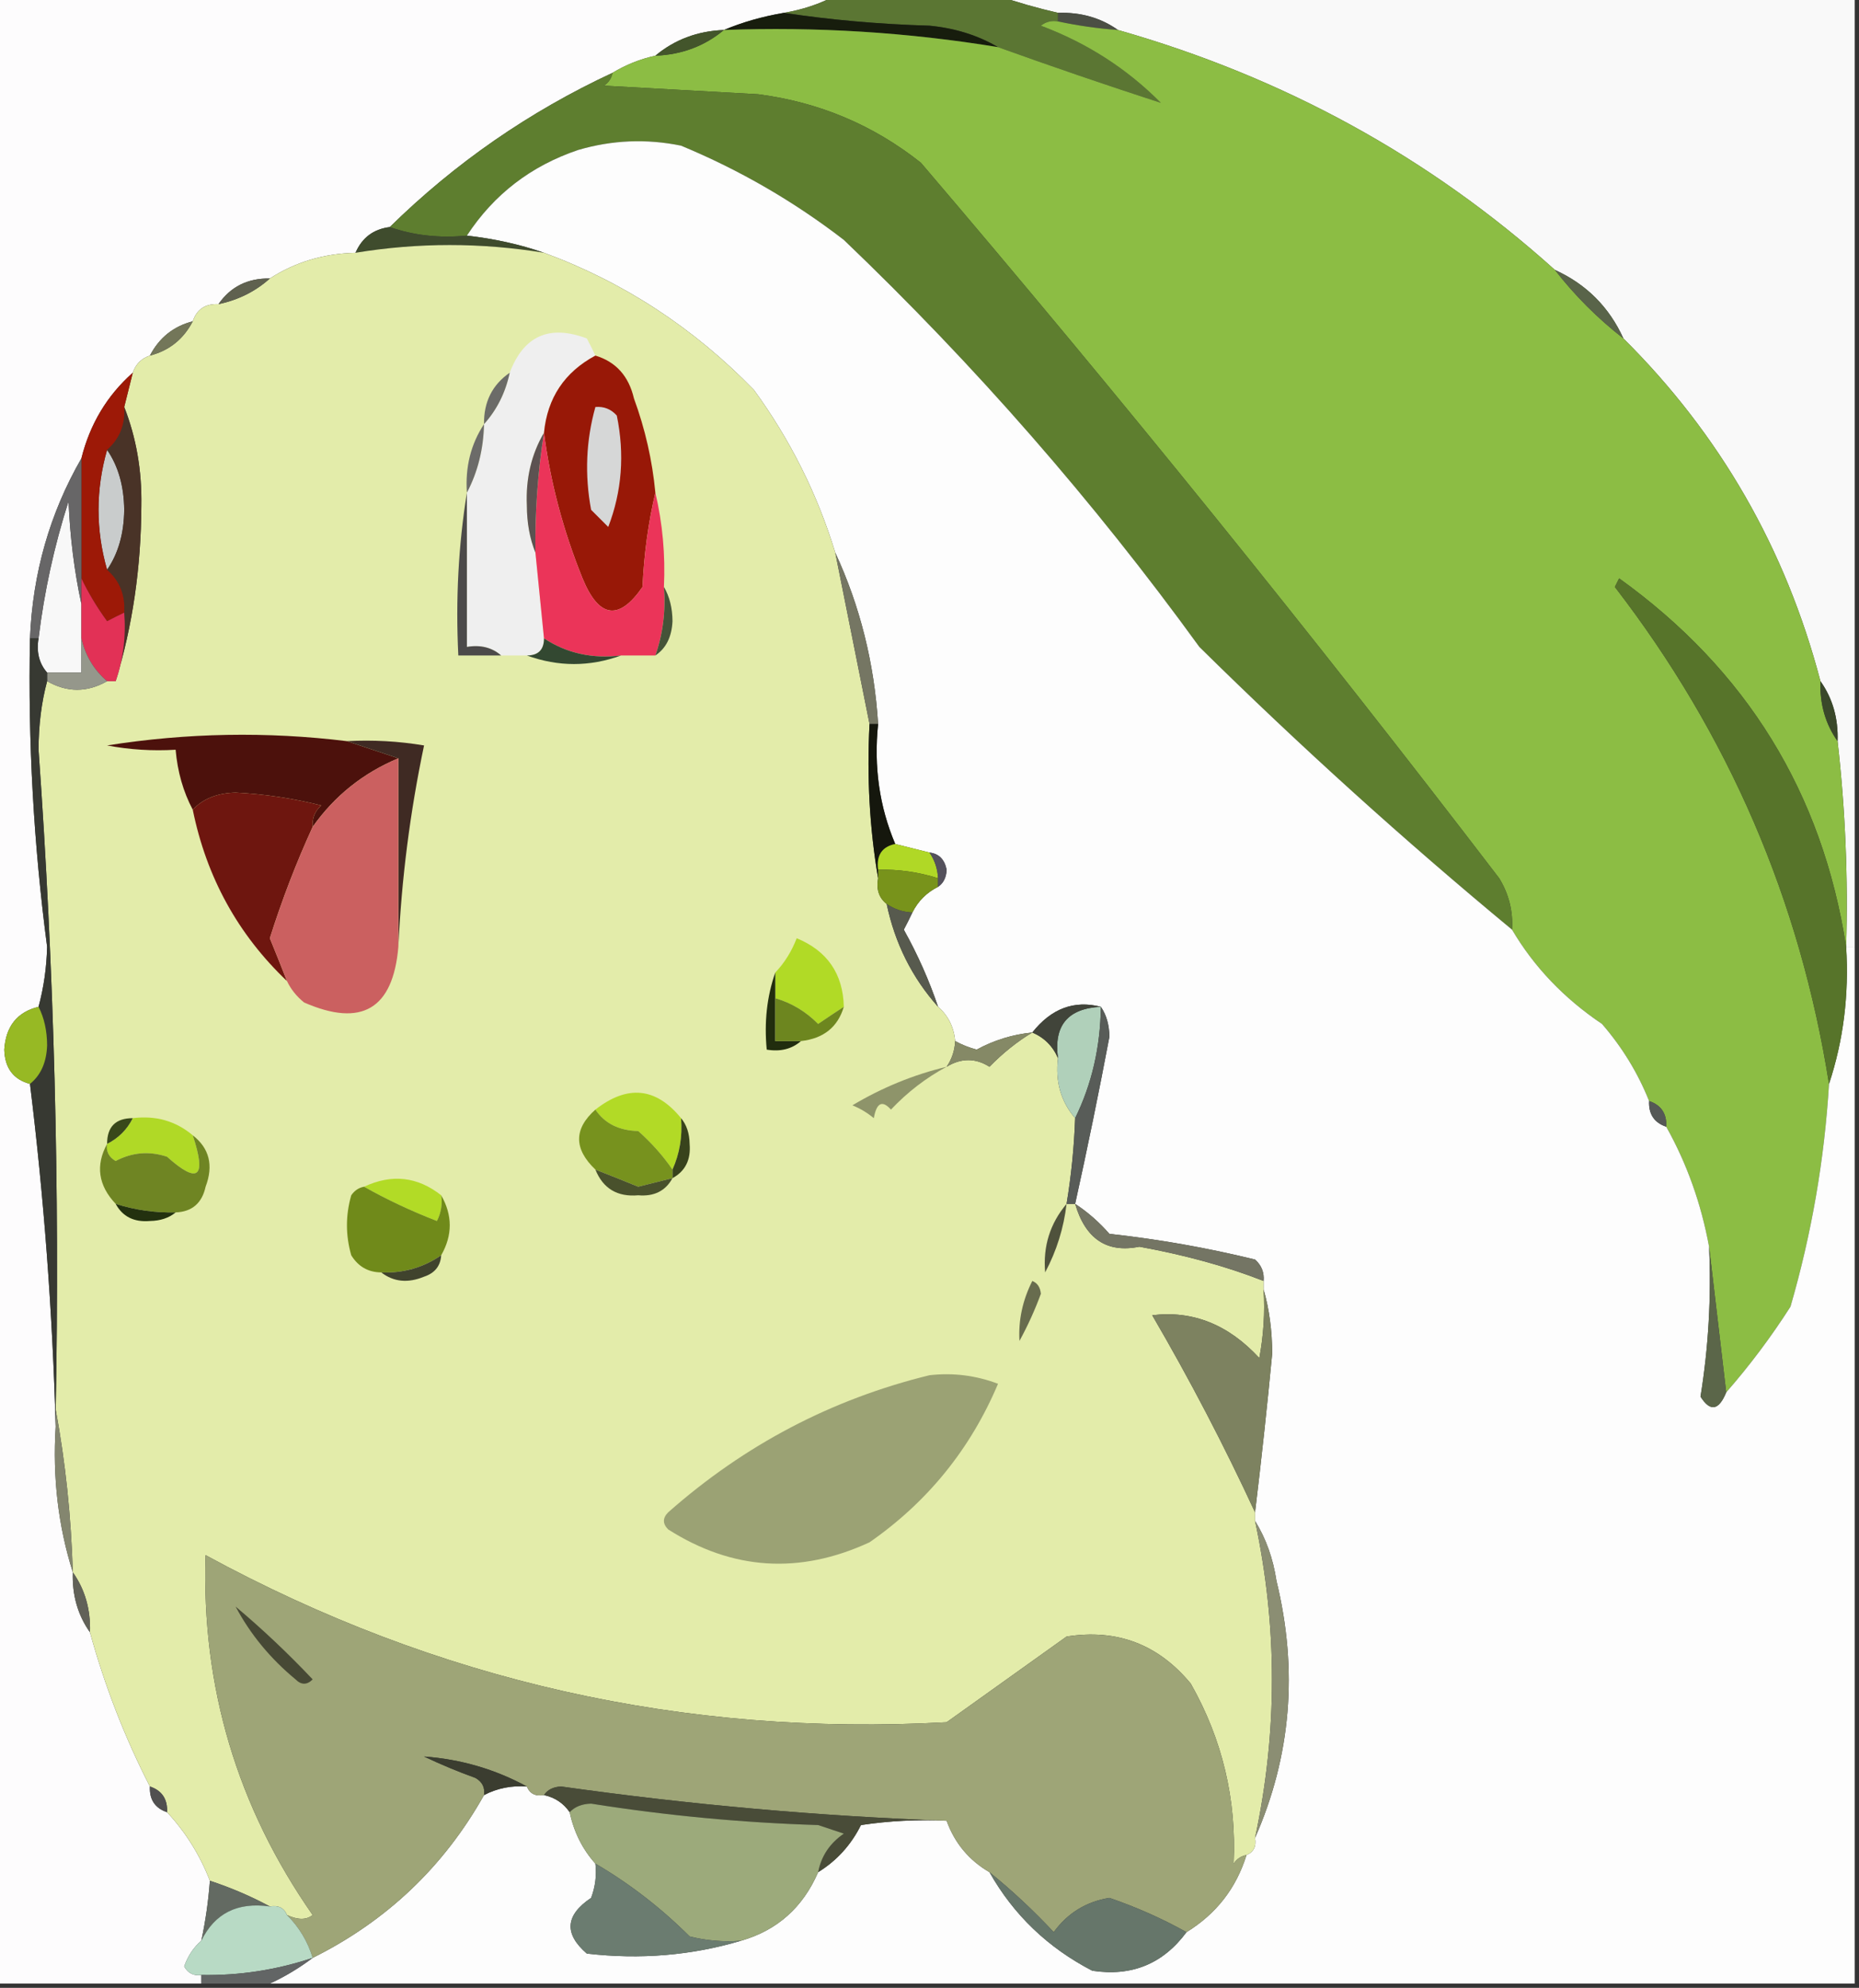 <?xml version="1.0" encoding="UTF-8"?>
<!DOCTYPE svg PUBLIC "-//W3C//DTD SVG 1.1//EN" "http://www.w3.org/Graphics/SVG/1.1/DTD/svg11.dtd">
<svg xmlns="http://www.w3.org/2000/svg" version="1.1" width="217px" height="232px" style="shape-rendering:geometricPrecision; text-rendering:geometricPrecision; image-rendering:optimizeQuality; fill-rule:evenodd; clip-rule:evenodd" xmlns:xlink="http://www.w3.org/1999/xlink">
<rect width="100%" height="100%" fill="#333333" stroke="none"/>
<g><path style="opacity:1" fill="#fdfcfd" d="M -0.5,-0.5 C 32.167,-0.5 64.833,-0.5 97.5,-0.5C 95.698,0.458 93.698,1.125 91.5,1.5C 88.99,1.927 86.657,2.593 84.5,3.5C 81.422,3.62 78.755,4.62 76.5,6.5C 74.716,6.893 73.049,7.559 71.5,8.5C 61.779,13.023 53.113,19.023 45.5,26.5C 43.596,26.738 42.262,27.738 41.5,29.5C 37.786,29.59 34.453,30.59 31.5,32.5C 28.911,32.461 26.911,33.461 25.5,35.5C 23.973,35.427 22.973,36.094 22.5,37.5C 20.251,38.08 18.585,39.413 17.5,41.5C 16.5,41.833 15.833,42.5 15.5,43.5C 12.498,46.161 10.498,49.495 9.5,53.5C 5.812,59.904 3.812,66.904 3.5,74.5C 3.26,86.552 3.927,98.552 5.5,110.5C 5.44,112.921 5.107,115.254 4.5,117.5C 2.01,118.108 0.676,119.775 0.5,122.5C 0.561,124.653 1.561,125.986 3.5,126.5C 5.129,139.764 6.129,153.098 6.5,166.5C 6.128,172.43 6.795,178.097 8.5,183.5C 8.41,186.152 9.076,188.485 10.5,190.5C 12.231,196.778 14.564,202.778 17.5,208.5C 17.427,210.027 18.094,211.027 19.5,211.5C 21.664,213.822 23.331,216.489 24.5,219.5C 24.326,221.861 23.993,224.194 23.5,226.5C 22.609,227.261 21.942,228.261 21.5,229.5C 21.957,230.298 22.624,230.631 23.5,230.5C 23.5,230.833 23.5,231.167 23.5,231.5C 15.5,231.5 7.5,231.5 -0.5,231.5C -0.5,154.167 -0.5,76.833 -0.5,-0.5 Z"/></g>
<g><path style="opacity:1" fill="#f9f9f9" d="M 116.5,-0.5 C 149.833,-0.5 183.167,-0.5 216.5,-0.5C 216.5,36.5 216.5,73.5 216.5,110.5C 216.167,110.5 215.833,110.5 215.5,110.5C 215.736,102.458 215.403,94.458 214.5,86.5C 214.59,83.848 213.924,81.514 212.5,79.5C 208.431,64.02 200.764,50.687 189.5,39.5C 187.833,35.833 185.167,33.167 181.5,31.5C 166.879,18.346 149.879,9.012 130.5,3.5C 128.485,2.076 126.152,1.41 123.5,1.5C 121.048,0.935 118.715,0.268 116.5,-0.5 Z"/></g>
<g><path style="opacity:1" fill="#5b7633" d="M 97.5,-0.5 C 103.833,-0.5 110.167,-0.5 116.5,-0.5C 118.715,0.268 121.048,0.935 123.5,1.5C 123.5,1.833 123.5,2.167 123.5,2.5C 122.761,2.369 122.094,2.536 121.5,3C 126.883,5.017 131.55,8.017 135.5,12C 129.142,9.936 122.809,7.77 116.5,5.5C 114.123,4.113 111.457,3.279 108.5,3C 102.652,2.827 96.985,2.327 91.5,1.5C 93.698,1.125 95.698,0.458 97.5,-0.5 Z"/></g>
<g><path style="opacity:1" fill="#171d0d" d="M 91.5,1.5 C 96.985,2.327 102.652,2.827 108.5,3C 111.457,3.279 114.123,4.113 116.5,5.5C 105.921,3.764 95.254,3.098 84.5,3.5C 86.657,2.593 88.99,1.927 91.5,1.5 Z"/></g>
<g><path style="opacity:1" fill="#4b4f44" d="M 123.5,2.5 C 123.5,2.167 123.5,1.833 123.5,1.5C 126.152,1.41 128.485,2.076 130.5,3.5C 128.139,3.326 125.806,2.993 123.5,2.5 Z"/></g>
<g><path style="opacity:1" fill="#8cbd44" d="M 123.5,2.5 C 125.806,2.993 128.139,3.326 130.5,3.5C 149.879,9.012 166.879,18.346 181.5,31.5C 183.833,34.5 186.5,37.167 189.5,39.5C 200.764,50.687 208.431,64.02 212.5,79.5C 212.41,82.152 213.076,84.486 214.5,86.5C 215.403,94.458 215.736,102.458 215.5,110.5C 212.714,92.525 203.881,78.192 189,67.5C 188.833,67.833 188.667,68.167 188.5,68.5C 201.784,85.731 210.117,105.064 213.5,126.5C 212.968,135.326 211.468,143.993 209,152.5C 206.734,156.042 204.234,159.375 201.5,162.5C 200.833,156.833 200.167,151.167 199.5,145.5C 198.574,140.462 196.907,135.795 194.5,131.5C 194.573,129.973 193.906,128.973 192.5,128.5C 191.191,125.222 189.358,122.222 187,119.5C 182.57,116.522 179.07,112.855 176.5,108.5C 176.628,106.345 176.128,104.345 175,102.5C 153.258,74.088 130.758,46.254 107.5,19C 101.946,14.59 95.613,11.923 88.5,11C 82.5,10.667 76.5,10.333 70.5,10C 71.056,9.617 71.389,9.117 71.5,8.5C 73.049,7.559 74.716,6.893 76.5,6.5C 79.578,6.38 82.245,5.38 84.5,3.5C 95.254,3.098 105.921,3.764 116.5,5.5C 122.809,7.77 129.142,9.936 135.5,12C 131.55,8.017 126.883,5.017 121.5,3C 122.094,2.536 122.761,2.369 123.5,2.5 Z"/></g>
<g><path style="opacity:1" fill="#43552b" d="M 84.5,3.5 C 82.245,5.38 79.578,6.38 76.5,6.5C 78.755,4.62 81.422,3.62 84.5,3.5 Z"/></g>
<g><path style="opacity:1" fill="#5e7e2f" d="M 71.5,8.5 C 71.389,9.117 71.056,9.617 70.5,10C 76.5,10.333 82.5,10.667 88.5,11C 95.613,11.923 101.946,14.59 107.5,19C 130.758,46.254 153.258,74.088 175,102.5C 176.128,104.345 176.628,106.345 176.5,108.5C 163.905,98.077 151.739,87.077 140,75.5C 127.658,58.483 113.824,42.649 98.5,28C 92.664,23.502 86.331,19.836 79.5,17C 75.459,16.174 71.459,16.34 67.5,17.5C 61.98,19.36 57.647,22.694 54.5,27.5C 51.287,27.81 48.287,27.477 45.5,26.5C 53.113,19.023 61.779,13.023 71.5,8.5 Z"/></g>
<g><path style="opacity:1" fill="#fdfdfd" d="M 176.5,108.5 C 179.07,112.855 182.57,116.522 187,119.5C 189.358,122.222 191.191,125.222 192.5,128.5C 192.427,130.027 193.094,131.027 194.5,131.5C 196.907,135.795 198.574,140.462 199.5,145.5C 199.768,151.382 199.434,157.215 198.5,163C 199.632,164.791 200.632,164.625 201.5,162.5C 204.234,159.375 206.734,156.042 209,152.5C 211.468,143.993 212.968,135.326 213.5,126.5C 215.178,121.432 215.844,116.098 215.5,110.5C 215.833,110.5 216.167,110.5 216.5,110.5C 216.5,150.833 216.5,191.167 216.5,231.5C 154.833,231.5 93.167,231.5 31.5,231.5C 33.261,230.687 34.928,229.687 36.5,228.5C 45.135,224.197 51.802,217.864 56.5,209.5C 58.042,208.699 59.709,208.366 61.5,208.5C 61.842,209.338 62.508,209.672 63.5,209.5C 64.778,209.782 65.778,210.449 66.5,211.5C 66.993,213.819 67.993,215.819 69.5,217.5C 69.657,218.873 69.49,220.207 69,221.5C 65.985,223.516 65.818,225.683 68.5,228C 74.733,228.72 80.733,228.22 86.5,226.5C 90.713,225.292 93.713,222.625 95.5,218.5C 97.67,217.162 99.337,215.328 100.5,213C 103.817,212.502 107.15,212.335 110.5,212.5C 111.443,215.109 113.11,217.109 115.5,218.5C 118.317,223.482 122.317,227.316 127.5,230C 132.093,230.702 135.759,229.202 138.5,225.5C 141.973,223.363 144.306,220.363 145.5,216.5C 146.338,216.158 146.672,215.492 146.5,214.5C 150.711,204.931 151.545,194.931 149,184.5C 148.61,181.896 147.776,179.562 146.5,177.5C 146.5,177.167 146.5,176.833 146.5,176.5C 147.245,170.349 147.912,164.182 148.5,158C 148.497,155.31 148.164,152.81 147.5,150.5C 147.5,150.167 147.5,149.833 147.5,149.5C 147.586,148.504 147.252,147.671 146.5,147C 140.91,145.63 135.243,144.63 129.5,144C 128.295,142.624 126.962,141.458 125.5,140.5C 126.932,134.033 128.265,127.533 129.5,121C 129.486,119.615 129.152,118.449 128.5,117.5C 125.381,116.704 122.715,117.704 120.5,120.5C 118.213,120.724 116.047,121.391 114,122.5C 113.098,122.257 112.265,121.923 111.5,121.5C 111.34,119.847 110.674,118.514 109.5,117.5C 108.453,114.404 107.12,111.404 105.5,108.5C 105.863,107.817 106.196,107.15 106.5,106.5C 107.167,105.167 108.167,104.167 109.5,103.5C 110.124,103.083 110.457,102.416 110.5,101.5C 110.253,100.287 109.586,99.62 108.5,99.5C 107.167,99.167 105.833,98.833 104.5,98.5C 102.652,94.146 101.985,89.48 102.5,84.5C 102.06,77.404 100.393,70.738 97.5,64.5C 95.404,57.642 92.238,51.309 88,45.5C 80.951,38.253 72.784,32.919 63.5,29.5C 60.689,28.525 57.689,27.858 54.5,27.5C 57.647,22.694 61.98,19.36 67.5,17.5C 71.459,16.34 75.459,16.174 79.5,17C 86.331,19.836 92.664,23.502 98.5,28C 113.824,42.649 127.658,58.483 140,75.5C 151.739,87.077 163.905,98.077 176.5,108.5 Z"/></g>
<g><path style="opacity:1" fill="#3f4c2d" d="M 45.5,26.5 C 48.287,27.477 51.287,27.81 54.5,27.5C 57.689,27.858 60.689,28.525 63.5,29.5C 56.159,28.298 48.825,28.298 41.5,29.5C 42.262,27.738 43.596,26.738 45.5,26.5 Z"/></g>
<g><path style="opacity:1" fill="#e3ecaa" d="M 63.5,29.5 C 72.784,32.919 80.951,38.253 88,45.5C 92.238,51.309 95.404,57.642 97.5,64.5C 98.83,71.156 100.164,77.823 101.5,84.5C 101.177,90.69 101.51,96.69 102.5,102.5C 102.263,103.791 102.596,104.791 103.5,105.5C 104.465,110.098 106.465,114.098 109.5,117.5C 110.674,118.514 111.34,119.847 111.5,121.5C 111.443,122.609 111.11,123.609 110.5,124.5C 112.205,123.465 113.872,123.465 115.5,124.5C 117.054,122.907 118.721,121.574 120.5,120.5C 121.9,121.1 122.9,122.1 123.5,123.5C 123.171,126.228 123.837,128.562 125.5,130.5C 125.384,133.86 125.051,137.193 124.5,140.5C 124.833,140.5 125.167,140.5 125.5,140.5C 126.708,144.599 129.208,146.265 133,145.5C 138.37,146.479 143.204,147.813 147.5,149.5C 147.5,149.833 147.5,150.167 147.5,150.5C 147.664,153.187 147.497,155.854 147,158.5C 143.4,154.589 139.233,152.922 134.5,153.5C 138.888,161.022 142.888,168.689 146.5,176.5C 146.5,176.833 146.5,177.167 146.5,177.5C 149.137,189.84 149.137,202.174 146.5,214.5C 146.672,215.492 146.338,216.158 145.5,216.5C 144.883,216.611 144.383,216.944 144,217.5C 144.351,209.996 142.685,202.996 139,196.5C 135.205,191.902 130.372,190.069 124.5,191C 119.833,194.333 115.167,197.667 110.5,201C 79.815,202.692 50.982,196.192 24,181.5C 23.507,196.857 27.674,210.857 36.5,223.5C 35.767,224.087 34.767,224.087 33.5,223.5C 33.158,222.662 32.492,222.328 31.5,222.5C 29.321,221.323 26.987,220.323 24.5,219.5C 23.331,216.489 21.664,213.822 19.5,211.5C 19.573,209.973 18.906,208.973 17.5,208.5C 14.564,202.778 12.231,196.778 10.5,190.5C 10.591,187.848 9.924,185.515 8.5,183.5C 8.303,176.974 7.636,170.641 6.5,164.5C 6.991,138.792 6.325,113.125 4.5,87.5C 4.503,84.644 4.836,81.978 5.5,79.5C 7.833,80.833 10.167,80.833 12.5,79.5C 12.833,79.5 13.167,79.5 13.5,79.5C 15.467,73.091 16.467,66.258 16.5,59C 16.569,54.905 15.903,51.072 14.5,47.5C 14.833,46.167 15.167,44.833 15.5,43.5C 15.833,42.5 16.5,41.833 17.5,41.5C 19.749,40.92 21.415,39.587 22.5,37.5C 22.973,36.094 23.973,35.427 25.5,35.5C 27.819,35.008 29.819,34.008 31.5,32.5C 34.453,30.59 37.786,29.59 41.5,29.5C 48.825,28.298 56.159,28.298 63.5,29.5 Z"/></g>
<g><path style="opacity:1" fill="#596449" d="M 181.5,31.5 C 185.167,33.167 187.833,35.833 189.5,39.5C 186.5,37.167 183.833,34.5 181.5,31.5 Z"/></g>
<g><path style="opacity:1" fill="#5f614f" d="M 31.5,32.5 C 29.819,34.008 27.819,35.008 25.5,35.5C 26.911,33.461 28.911,32.461 31.5,32.5 Z"/></g>
<g><path style="opacity:1" fill="#efefef" d="M 69.5,41.5 C 65.897,43.435 63.897,46.435 63.5,50.5C 62.027,53.017 61.36,55.85 61.5,59C 61.506,61.033 61.839,62.866 62.5,64.5C 62.833,67.833 63.167,71.167 63.5,74.5C 63.5,75.833 62.833,76.5 61.5,76.5C 60.5,76.5 59.5,76.5 58.5,76.5C 57.432,75.566 56.099,75.232 54.5,75.5C 54.5,69.5 54.5,63.5 54.5,57.5C 55.768,55.095 56.435,52.428 56.5,49.5C 58.008,47.819 59.008,45.819 59.5,43.5C 61.126,39.188 64.126,37.855 68.5,39.5C 68.863,40.184 69.196,40.85 69.5,41.5 Z"/></g>
<g><path style="opacity:1" fill="#737659" d="M 22.5,37.5 C 21.415,39.587 19.749,40.92 17.5,41.5C 18.585,39.413 20.251,38.08 22.5,37.5 Z"/></g>
<g><path style="opacity:1" fill="#981807" d="M 69.5,41.5 C 71.888,42.219 73.388,43.885 74,46.5C 75.309,50.07 76.143,53.737 76.5,57.5C 75.677,60.977 75.177,64.644 75,68.5C 72.247,72.486 69.914,72.153 68,67.5C 65.731,61.889 64.231,56.222 63.5,50.5C 63.897,46.435 65.897,43.435 69.5,41.5 Z"/></g>
<g><path style="opacity:1" fill="#d6d7d7" d="M 69.5,47.5 C 70.496,47.414 71.329,47.748 72,48.5C 72.928,53.02 72.595,57.354 71,61.5C 70.333,60.833 69.667,60.167 69,59.5C 68.237,55.413 68.404,51.413 69.5,47.5 Z"/></g>
<g><path style="opacity:1" fill="#6b6b68" d="M 59.5,43.5 C 59.008,45.819 58.008,47.819 56.5,49.5C 56.461,46.911 57.461,44.911 59.5,43.5 Z"/></g>
<g><path style="opacity:1" fill="#6c6b69" d="M 56.5,49.5 C 56.435,52.428 55.768,55.095 54.5,57.5C 54.294,54.505 54.961,51.838 56.5,49.5 Z"/></g>
<g><path style="opacity:1" fill="#eb3459" d="M 63.5,50.5 C 64.231,56.222 65.731,61.889 68,67.5C 69.914,72.153 72.247,72.486 75,68.5C 75.177,64.644 75.677,60.977 76.5,57.5C 77.344,61.099 77.677,64.766 77.5,68.5C 77.721,71.279 77.388,73.945 76.5,76.5C 75.167,76.5 73.833,76.5 72.5,76.5C 69.144,76.909 66.144,76.242 63.5,74.5C 63.167,71.167 62.833,67.833 62.5,64.5C 62.437,59.797 62.77,55.13 63.5,50.5 Z"/></g>
<g><path style="opacity:1" fill="#c9cccc" d="M 12.5,52.5 C 13.805,54.397 14.471,56.73 14.5,59.5C 14.471,62.27 13.805,64.603 12.5,66.5C 11.167,61.833 11.167,57.167 12.5,52.5 Z"/></g>
<g><path style="opacity:1" fill="#493327" d="M 14.5,47.5 C 15.903,51.072 16.569,54.905 16.5,59C 16.467,66.258 15.467,73.091 13.5,79.5C 14.388,76.945 14.721,74.279 14.5,71.5C 14.635,69.446 13.968,67.779 12.5,66.5C 13.805,64.603 14.471,62.27 14.5,59.5C 14.471,56.73 13.805,54.397 12.5,52.5C 13.968,51.221 14.635,49.554 14.5,47.5 Z"/></g>
<g><path style="opacity:1" fill="#9d1907" d="M 15.5,43.5 C 15.167,44.833 14.833,46.167 14.5,47.5C 14.635,49.554 13.968,51.221 12.5,52.5C 11.167,57.167 11.167,61.833 12.5,66.5C 13.968,67.779 14.635,69.446 14.5,71.5C 13.85,71.804 13.184,72.137 12.5,72.5C 11.304,70.855 10.304,69.189 9.5,67.5C 9.5,62.833 9.5,58.167 9.5,53.5C 10.498,49.495 12.498,46.161 15.5,43.5 Z"/></g>
<g><path style="opacity:1" fill="#5c5251" d="M 63.5,50.5 C 62.77,55.13 62.437,59.797 62.5,64.5C 61.839,62.866 61.506,61.033 61.5,59C 61.36,55.85 62.027,53.017 63.5,50.5 Z"/></g>
<g><path style="opacity:1" fill="#f8f8f8" d="M 9.5,70.5 C 9.5,71.833 9.5,73.167 9.5,74.5C 9.5,75.833 9.5,77.167 9.5,78.5C 8.167,78.5 6.833,78.5 5.5,78.5C 4.566,77.432 4.232,76.099 4.5,74.5C 5.158,69.073 6.324,63.74 8,58.5C 8.176,62.688 8.676,66.688 9.5,70.5 Z"/></g>
<g><path style="opacity:1" fill="#676667" d="M 9.5,53.5 C 9.5,58.167 9.5,62.833 9.5,67.5C 9.5,68.5 9.5,69.5 9.5,70.5C 8.676,66.688 8.176,62.688 8,58.5C 6.324,63.74 5.158,69.073 4.5,74.5C 4.167,74.5 3.833,74.5 3.5,74.5C 3.812,66.904 5.812,59.904 9.5,53.5 Z"/></g>
<g><path style="opacity:1" fill="#4c4a4a" d="M 54.5,57.5 C 54.5,63.5 54.5,69.5 54.5,75.5C 56.099,75.232 57.432,75.566 58.5,76.5C 56.833,76.5 55.167,76.5 53.5,76.5C 53.176,69.978 53.51,63.645 54.5,57.5 Z"/></g>
<g><path style="opacity:1" fill="#757663" d="M 97.5,64.5 C 100.393,70.738 102.06,77.404 102.5,84.5C 102.167,84.5 101.833,84.5 101.5,84.5C 100.164,77.823 98.83,71.156 97.5,64.5 Z"/></g>
<g><path style="opacity:1" fill="#e23156" d="M 9.5,67.5 C 10.304,69.189 11.304,70.855 12.5,72.5C 13.184,72.137 13.85,71.804 14.5,71.5C 14.721,74.279 14.388,76.945 13.5,79.5C 13.167,79.5 12.833,79.5 12.5,79.5C 10.972,78.198 9.972,76.531 9.5,74.5C 9.5,73.167 9.5,71.833 9.5,70.5C 9.5,69.5 9.5,68.5 9.5,67.5 Z"/></g>
<g><path style="opacity:1" fill="#455338" d="M 77.5,68.5 C 78.156,69.622 78.489,70.955 78.5,72.5C 78.415,74.333 77.748,75.666 76.5,76.5C 77.388,73.945 77.721,71.279 77.5,68.5 Z"/></g>
<g><path style="opacity:1" fill="#334831" d="M 63.5,74.5 C 66.144,76.242 69.144,76.909 72.5,76.5C 68.833,77.833 65.167,77.833 61.5,76.5C 62.833,76.5 63.5,75.833 63.5,74.5 Z"/></g>
<g><path style="opacity:1" fill="#95978b" d="M 9.5,74.5 C 9.972,76.531 10.972,78.198 12.5,79.5C 10.167,80.833 7.833,80.833 5.5,79.5C 5.5,79.167 5.5,78.833 5.5,78.5C 6.833,78.5 8.167,78.5 9.5,78.5C 9.5,77.167 9.5,75.833 9.5,74.5 Z"/></g>
<g><path style="opacity:1" fill="#57742a" d="M 215.5,110.5 C 215.844,116.098 215.178,121.432 213.5,126.5C 210.117,105.064 201.784,85.731 188.5,68.5C 188.667,68.167 188.833,67.833 189,67.5C 203.881,78.192 212.714,92.525 215.5,110.5 Z"/></g>
<g><path style="opacity:1" fill="#373932" d="M 3.5,74.5 C 3.833,74.5 4.167,74.5 4.5,74.5C 4.232,76.099 4.566,77.432 5.5,78.5C 5.5,78.833 5.5,79.167 5.5,79.5C 4.836,81.978 4.503,84.644 4.5,87.5C 6.325,113.125 6.991,138.792 6.5,164.5C 6.5,165.167 6.5,165.833 6.5,166.5C 6.129,153.098 5.129,139.764 3.5,126.5C 4.765,125.486 5.431,123.986 5.5,122C 5.492,120.293 5.158,118.793 4.5,117.5C 5.107,115.254 5.44,112.921 5.5,110.5C 3.927,98.552 3.26,86.552 3.5,74.5 Z"/></g>
<g><path style="opacity:1" fill="#3a482a" d="M 212.5,79.5 C 213.924,81.514 214.59,83.848 214.5,86.5C 213.076,84.486 212.41,82.152 212.5,79.5 Z"/></g>
<g><path style="opacity:1" fill="#4c110c" d="M 40.5,86.5 C 42.5,87.167 44.5,87.833 46.5,88.5C 42.388,90.219 39.055,92.886 36.5,96.5C 36.414,95.504 36.748,94.671 37.5,94C 34.215,93.176 30.882,92.676 27.5,92.5C 25.36,92.556 23.694,93.223 22.5,94.5C 21.388,92.401 20.721,90.067 20.5,87.5C 17.813,87.664 15.146,87.497 12.5,87C 21.834,85.524 31.167,85.358 40.5,86.5 Z"/></g>
<g><path style="opacity:1" fill="#3f2a23" d="M 40.5,86.5 C 43.518,86.335 46.518,86.502 49.5,87C 47.87,94.744 46.87,102.577 46.5,110.5C 46.5,103.167 46.5,95.833 46.5,88.5C 44.5,87.833 42.5,87.167 40.5,86.5 Z"/></g>
<g><path style="opacity:1" fill="#6e160f" d="M 36.5,96.5 C 34.585,100.676 32.918,105.01 31.5,109.5C 32.187,111.177 32.853,112.844 33.5,114.5C 27.773,109.052 24.106,102.386 22.5,94.5C 23.694,93.223 25.36,92.556 27.5,92.5C 30.882,92.676 34.215,93.176 37.5,94C 36.748,94.671 36.414,95.504 36.5,96.5 Z"/></g>
<g><path style="opacity:1" fill="#cb6060" d="M 46.5,88.5 C 46.5,95.833 46.5,103.167 46.5,110.5C 45.881,117.765 42.214,119.932 35.5,117C 34.62,116.292 33.953,115.458 33.5,114.5C 32.853,112.844 32.187,111.177 31.5,109.5C 32.918,105.01 34.585,100.676 36.5,96.5C 39.055,92.886 42.388,90.219 46.5,88.5 Z"/></g>
<g><path style="opacity:1" fill="#15170d" d="M 101.5,84.5 C 101.833,84.5 102.167,84.5 102.5,84.5C 101.985,89.48 102.652,94.146 104.5,98.5C 102.952,98.821 102.285,99.821 102.5,101.5C 102.5,101.833 102.5,102.167 102.5,102.5C 101.51,96.69 101.177,90.69 101.5,84.5 Z"/></g>
<g><path style="opacity:1" fill="#b0d826" d="M 104.5,98.5 C 105.833,98.833 107.167,99.167 108.5,99.5C 109.11,100.391 109.443,101.391 109.5,102.5C 107.236,101.781 104.903,101.448 102.5,101.5C 102.285,99.821 102.952,98.821 104.5,98.5 Z"/></g>
<g><path style="opacity:1" fill="#78931b" d="M 102.5,101.5 C 104.903,101.448 107.236,101.781 109.5,102.5C 109.5,102.833 109.5,103.167 109.5,103.5C 108.167,104.167 107.167,105.167 106.5,106.5C 105.391,106.443 104.391,106.11 103.5,105.5C 102.596,104.791 102.263,103.791 102.5,102.5C 102.5,102.167 102.5,101.833 102.5,101.5 Z"/></g>
<g><path style="opacity:1" fill="#54515c" d="M 108.5,99.5 C 109.586,99.62 110.253,100.287 110.5,101.5C 110.457,102.416 110.124,103.083 109.5,103.5C 109.5,103.167 109.5,102.833 109.5,102.5C 109.443,101.391 109.11,100.391 108.5,99.5 Z"/></g>
<g><path style="opacity:1" fill="#575a4e" d="M 103.5,105.5 C 104.391,106.11 105.391,106.443 106.5,106.5C 106.196,107.15 105.863,107.817 105.5,108.5C 107.12,111.404 108.453,114.404 109.5,117.5C 106.465,114.098 104.465,110.098 103.5,105.5 Z"/></g>
<g><path style="opacity:1" fill="#b1da26" d="M 98.5,117.5 C 97.518,118.141 96.518,118.807 95.5,119.5C 94.06,118.048 92.394,117.048 90.5,116.5C 90.5,115.5 90.5,114.5 90.5,113.5C 91.558,112.4 92.392,111.066 93,109.5C 96.572,110.979 98.406,113.646 98.5,117.5 Z"/></g>
<g><path style="opacity:1" fill="#212d0e" d="M 90.5,113.5 C 90.5,114.5 90.5,115.5 90.5,116.5C 90.5,118.167 90.5,119.833 90.5,121.5C 91.5,121.5 92.5,121.5 93.5,121.5C 92.432,122.434 91.099,122.768 89.5,122.5C 89.19,119.287 89.523,116.287 90.5,113.5 Z"/></g>
<g><path style="opacity:1" fill="#b0d0ba" d="M 128.5,117.5 C 128.449,122.187 127.449,126.521 125.5,130.5C 123.837,128.562 123.171,126.228 123.5,123.5C 122.976,119.69 124.643,117.69 128.5,117.5 Z"/></g>
<g><path style="opacity:1" fill="#97b924" d="M 4.5,117.5 C 5.158,118.793 5.492,120.293 5.5,122C 5.431,123.986 4.765,125.486 3.5,126.5C 1.561,125.986 0.561,124.653 0.5,122.5C 0.676,119.775 2.01,118.108 4.5,117.5 Z"/></g>
<g><path style="opacity:1" fill="#6d861f" d="M 90.5,116.5 C 92.394,117.048 94.06,118.048 95.5,119.5C 96.518,118.807 97.518,118.141 98.5,117.5C 97.794,119.876 96.127,121.21 93.5,121.5C 92.5,121.5 91.5,121.5 90.5,121.5C 90.5,119.833 90.5,118.167 90.5,116.5 Z"/></g>
<g><path style="opacity:1" fill="#41443a" d="M 128.5,117.5 C 124.643,117.69 122.976,119.69 123.5,123.5C 122.9,122.1 121.9,121.1 120.5,120.5C 122.715,117.704 125.381,116.704 128.5,117.5 Z"/></g>
<g><path style="opacity:1" fill="#858966" d="M 120.5,120.5 C 118.721,121.574 117.054,122.907 115.5,124.5C 113.872,123.465 112.205,123.465 110.5,124.5C 111.11,123.609 111.443,122.609 111.5,121.5C 112.265,121.923 113.098,122.257 114,122.5C 116.047,121.391 118.213,120.724 120.5,120.5 Z"/></g>
<g><path style="opacity:1" fill="#b2da26" d="M 79.5,130.5 C 79.675,132.621 79.341,134.621 78.5,136.5C 77.404,134.897 76.07,133.397 74.5,132C 72.256,131.95 70.589,131.117 69.5,129.5C 73.243,126.572 76.576,126.905 79.5,130.5 Z"/></g>
<g><path style="opacity:1" fill="#585c58" d="M 128.5,117.5 C 129.152,118.449 129.486,119.615 129.5,121C 128.265,127.533 126.932,134.033 125.5,140.5C 125.167,140.5 124.833,140.5 124.5,140.5C 125.051,137.193 125.384,133.86 125.5,130.5C 127.449,126.521 128.449,122.187 128.5,117.5 Z"/></g>
<g><path style="opacity:1" fill="#8e946a" d="M 110.5,124.5 C 108.093,125.794 105.926,127.461 104,129.5C 102.984,128.366 102.317,128.699 102,130.5C 101.25,129.874 100.416,129.374 99.5,129C 102.971,126.928 106.638,125.428 110.5,124.5 Z"/></g>
<g><path style="opacity:1" fill="#555856" d="M 192.5,128.5 C 193.906,128.973 194.573,129.973 194.5,131.5C 193.094,131.027 192.427,130.027 192.5,128.5 Z"/></g>
<g><path style="opacity:1" fill="#b0d926" d="M 15.5,130.5 C 18.188,130.166 20.521,130.832 22.5,132.5C 24.135,137.426 23.135,138.259 19.5,135C 17.433,134.313 15.432,134.48 13.5,135.5C 12.703,135.043 12.369,134.376 12.5,133.5C 13.833,132.833 14.833,131.833 15.5,130.5 Z"/></g>
<g><path style="opacity:1" fill="#77921e" d="M 69.5,129.5 C 70.589,131.117 72.256,131.95 74.5,132C 76.07,133.397 77.404,134.897 78.5,136.5C 78.5,136.833 78.5,137.167 78.5,137.5C 77.183,137.821 75.849,138.154 74.5,138.5C 72.823,137.813 71.156,137.146 69.5,136.5C 66.966,134.084 66.966,131.75 69.5,129.5 Z"/></g>
<g><path style="opacity:1" fill="#38431c" d="M 79.5,130.5 C 80.147,131.274 80.481,132.274 80.5,133.5C 80.66,135.355 79.993,136.688 78.5,137.5C 78.5,137.167 78.5,136.833 78.5,136.5C 79.341,134.621 79.675,132.621 79.5,130.5 Z"/></g>
<g><path style="opacity:1" fill="#39481a" d="M 15.5,130.5 C 14.833,131.833 13.833,132.833 12.5,133.5C 12.5,131.5 13.5,130.5 15.5,130.5 Z"/></g>
<g><path style="opacity:1" fill="#6f8523" d="M 22.5,132.5 C 24.441,134.011 24.941,136.011 24,138.5C 23.578,140.426 22.411,141.426 20.5,141.5C 18.097,141.552 15.764,141.219 13.5,140.5C 11.466,138.345 11.133,136.012 12.5,133.5C 12.369,134.376 12.703,135.043 13.5,135.5C 15.432,134.48 17.433,134.313 19.5,135C 23.135,138.259 24.135,137.426 22.5,132.5 Z"/></g>
<g><path style="opacity:1" fill="#49512c" d="M 69.5,136.5 C 71.156,137.146 72.823,137.813 74.5,138.5C 75.849,138.154 77.183,137.821 78.5,137.5C 77.688,138.993 76.355,139.66 74.5,139.5C 72.058,139.714 70.391,138.714 69.5,136.5 Z"/></g>
<g><path style="opacity:1" fill="#b2db26" d="M 51.5,139.5 C 51.65,140.552 51.483,141.552 51,142.5C 47.954,141.317 45.12,139.984 42.5,138.5C 45.737,136.985 48.737,137.319 51.5,139.5 Z"/></g>
<g><path style="opacity:1" fill="#708a1a" d="M 42.5,138.5 C 45.12,139.984 47.954,141.317 51,142.5C 51.483,141.552 51.65,140.552 51.5,139.5C 52.833,141.833 52.833,144.167 51.5,146.5C 49.412,147.939 47.079,148.606 44.5,148.5C 42.983,148.489 41.816,147.823 41,146.5C 40.333,144.167 40.333,141.833 41,139.5C 41.383,138.944 41.883,138.611 42.5,138.5 Z"/></g>
<g><path style="opacity:1" fill="#23310f" d="M 13.5,140.5 C 15.764,141.219 18.097,141.552 20.5,141.5C 19.726,142.147 18.726,142.48 17.5,142.5C 15.646,142.66 14.312,141.993 13.5,140.5 Z"/></g>
<g><path style="opacity:1" fill="#747564" d="M 125.5,140.5 C 126.962,141.458 128.295,142.624 129.5,144C 135.243,144.63 140.91,145.63 146.5,147C 147.252,147.671 147.586,148.504 147.5,149.5C 143.204,147.813 138.37,146.479 133,145.5C 129.208,146.265 126.708,144.599 125.5,140.5 Z"/></g>
<g><path style="opacity:1" fill="#4f523c" d="M 124.5,140.5 C 124.174,143.311 123.341,145.978 122,148.5C 121.736,145.461 122.569,142.794 124.5,140.5 Z"/></g>
<g><path style="opacity:1" fill="#40432d" d="M 51.5,146.5 C 51.423,147.75 50.756,148.583 49.5,149C 47.613,149.78 45.946,149.613 44.5,148.5C 47.079,148.606 49.412,147.939 51.5,146.5 Z"/></g>
<g><path style="opacity:1" fill="#686c4e" d="M 120.5,149.5 C 121.097,149.735 121.43,150.235 121.5,151C 120.804,152.893 119.97,154.726 119,156.5C 118.865,154.078 119.365,151.745 120.5,149.5 Z"/></g>
<g><path style="opacity:1" fill="#7d8260" d="M 147.5,150.5 C 148.164,152.81 148.497,155.31 148.5,158C 147.912,164.182 147.245,170.349 146.5,176.5C 142.888,168.689 138.888,161.022 134.5,153.5C 139.233,152.922 143.4,154.589 147,158.5C 147.497,155.854 147.664,153.187 147.5,150.5 Z"/></g>
<g><path style="opacity:1" fill="#9ba274" d="M 108.5,160.5 C 111.247,160.187 113.914,160.52 116.5,161.5C 113.276,169.12 108.276,175.287 101.5,180C 93.343,183.772 85.51,183.272 78,178.5C 77.333,177.833 77.333,177.167 78,176.5C 86.913,168.628 97.079,163.295 108.5,160.5 Z"/></g>
<g><path style="opacity:1" fill="#5b6649" d="M 199.5,145.5 C 200.167,151.167 200.833,156.833 201.5,162.5C 200.632,164.625 199.632,164.791 198.5,163C 199.434,157.215 199.768,151.382 199.5,145.5 Z"/></g>
<g><path style="opacity:1" fill="#84866f" d="M 6.5,164.5 C 7.636,170.641 8.303,176.974 8.5,183.5C 6.795,178.097 6.128,172.43 6.5,166.5C 6.5,165.833 6.5,165.167 6.5,164.5 Z"/></g>
<g><path style="opacity:1" fill="#9ea577" d="M 145.5,216.5 C 144.306,220.363 141.973,223.363 138.5,225.5C 135.665,223.918 132.665,222.585 129.5,221.5C 126.786,221.94 124.62,223.274 123,225.5C 120.63,222.961 118.13,220.628 115.5,218.5C 113.11,217.109 111.443,215.109 110.5,212.5C 95.578,211.963 80.578,210.629 65.5,208.5C 64.584,208.543 63.917,208.876 63.5,209.5C 62.508,209.672 61.842,209.338 61.5,208.5C 57.785,206.483 53.785,205.316 49.5,205C 51.459,205.931 53.459,206.764 55.5,207.5C 56.297,207.957 56.631,208.624 56.5,209.5C 51.802,217.864 45.135,224.197 36.5,228.5C 35.925,226.589 34.925,224.922 33.5,223.5C 34.767,224.087 35.767,224.087 36.5,223.5C 27.674,210.857 23.507,196.857 24,181.5C 50.982,196.192 79.815,202.692 110.5,201C 115.167,197.667 119.833,194.333 124.5,191C 130.372,190.069 135.205,191.902 139,196.5C 142.685,202.996 144.351,209.996 144,217.5C 144.383,216.944 144.883,216.611 145.5,216.5 Z"/></g>
<g><path style="opacity:1" fill="#616158" d="M 8.5,183.5 C 9.924,185.515 10.591,187.848 10.5,190.5C 9.076,188.485 8.41,186.152 8.5,183.5 Z"/></g>
<g><path style="opacity:1" fill="#474935" d="M 27.5,187.5 C 30.631,190.129 33.631,192.962 36.5,196C 35.833,196.667 35.167,196.667 34.5,196C 31.553,193.564 29.22,190.731 27.5,187.5 Z"/></g>
<g><path style="opacity:1" fill="#8b8e73" d="M 146.5,177.5 C 147.776,179.562 148.61,181.896 149,184.5C 151.545,194.931 150.711,204.931 146.5,214.5C 149.137,202.174 149.137,189.84 146.5,177.5 Z"/></g>
<g><path style="opacity:1" fill="#3b3d30" d="M 61.5,208.5 C 59.709,208.366 58.042,208.699 56.5,209.5C 56.631,208.624 56.297,207.957 55.5,207.5C 53.459,206.764 51.459,205.931 49.5,205C 53.785,205.316 57.785,206.483 61.5,208.5 Z"/></g>
<g><path style="opacity:1" fill="#494c38" d="M 63.5,209.5 C 63.917,208.876 64.584,208.543 65.5,208.5C 80.578,210.629 95.578,211.963 110.5,212.5C 107.15,212.335 103.817,212.502 100.5,213C 99.337,215.328 97.67,217.162 95.5,218.5C 95.859,216.629 96.859,215.129 98.5,214C 97.5,213.667 96.5,213.333 95.5,213C 86.61,212.726 77.777,211.892 69,210.5C 67.93,210.528 67.097,210.861 66.5,211.5C 65.778,210.449 64.778,209.782 63.5,209.5 Z"/></g>
<g><path style="opacity:1" fill="#515050" d="M 17.5,208.5 C 18.906,208.973 19.573,209.973 19.5,211.5C 18.094,211.027 17.427,210.027 17.5,208.5 Z"/></g>
<g><path style="opacity:1" fill="#9caa7b" d="M 95.5,218.5 C 93.713,222.625 90.713,225.292 86.5,226.5C 84.473,226.662 82.473,226.495 80.5,226C 77.164,222.674 73.498,219.841 69.5,217.5C 67.993,215.819 66.993,213.819 66.5,211.5C 67.097,210.861 67.93,210.528 69,210.5C 77.777,211.892 86.61,212.726 95.5,213C 96.5,213.333 97.5,213.667 98.5,214C 96.859,215.129 95.859,216.629 95.5,218.5 Z"/></g>
<g><path style="opacity:1" fill="#636a62" d="M 24.5,219.5 C 26.987,220.323 29.321,221.323 31.5,222.5C 27.731,221.96 25.064,223.294 23.5,226.5C 23.993,224.194 24.326,221.861 24.5,219.5 Z"/></g>
<g><path style="opacity:1" fill="#6b7c70" d="M 69.5,217.5 C 73.498,219.841 77.164,222.674 80.5,226C 82.473,226.495 84.473,226.662 86.5,226.5C 80.733,228.22 74.733,228.72 68.5,228C 65.818,225.683 65.985,223.516 69,221.5C 69.49,220.207 69.657,218.873 69.5,217.5 Z"/></g>
<g><path style="opacity:1" fill="#b8dac5" d="M 31.5,222.5 C 32.492,222.328 33.158,222.662 33.5,223.5C 34.925,224.922 35.925,226.589 36.5,228.5C 32.296,229.91 27.963,230.577 23.5,230.5C 22.624,230.631 21.957,230.298 21.5,229.5C 21.942,228.261 22.609,227.261 23.5,226.5C 25.064,223.294 27.731,221.96 31.5,222.5 Z"/></g>
<g><path style="opacity:1" fill="#66766a" d="M 115.5,218.5 C 118.13,220.628 120.63,222.961 123,225.5C 124.62,223.274 126.786,221.94 129.5,221.5C 132.665,222.585 135.665,223.918 138.5,225.5C 135.759,229.202 132.093,230.702 127.5,230C 122.317,227.316 118.317,223.482 115.5,218.5 Z"/></g>
<g><path style="opacity:1" fill="#626565" d="M 36.5,228.5 C 34.928,229.687 33.261,230.687 31.5,231.5C 28.833,231.5 26.167,231.5 23.5,231.5C 23.5,231.167 23.5,230.833 23.5,230.5C 27.963,230.577 32.296,229.91 36.5,228.5 Z"/></g>
</svg>
